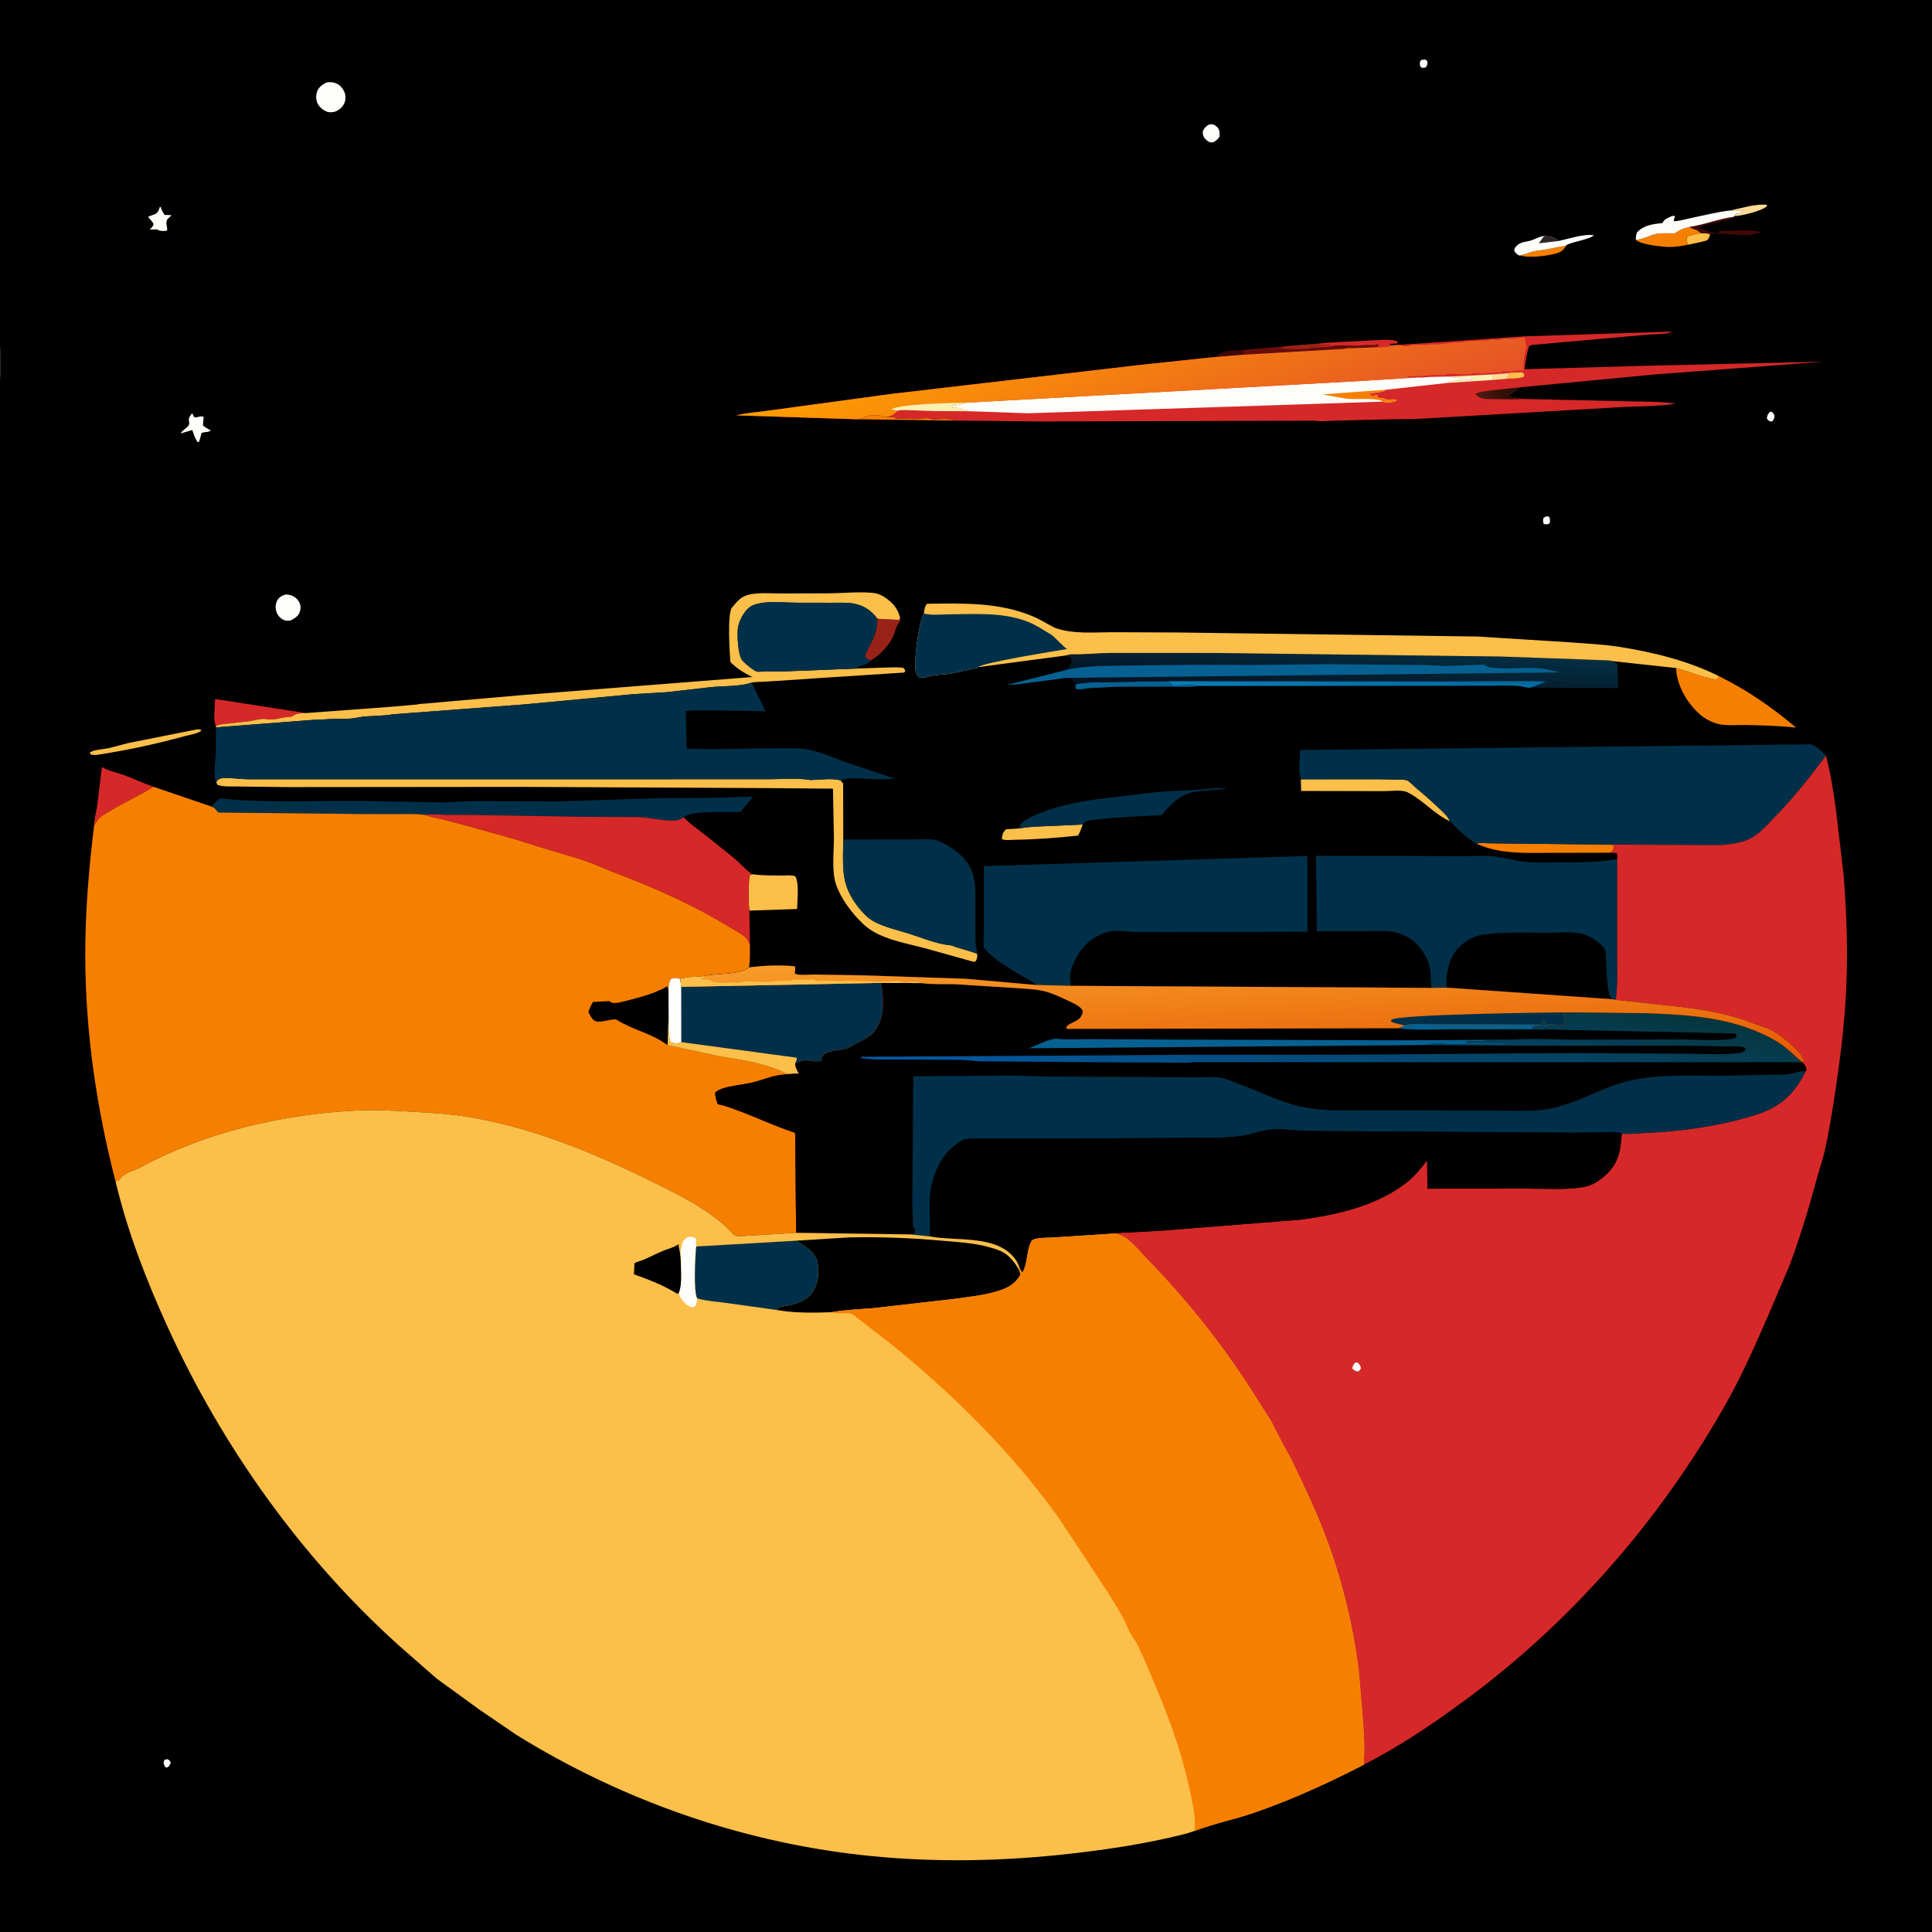 <?xml version="1.0" encoding="utf-8" ?>
<svg xmlns="http://www.w3.org/2000/svg" xmlns:xlink="http://www.w3.org/1999/xlink" width="512" height="512">
	<rect width="100%" height="100%" fill="#808080" stroke="none"/>
	<path transform="scale(0.5 0.5)" d="M0 183.339L0 -0L1024 0L1024 1024L-0 1024L0 201.669L0 183.339Z"/>
	<path fill="#2C2523" transform="scale(0.5 0.5)" d="M0 183.339C0.678 186.388 0.515 189.53 0.527 192.64C0.54 195.64 0.801 198.758 0 201.669L0 183.339Z"/>
	<path fill="#FDFDF9" transform="scale(0.5 0.5)" d="M87.143 932.75L88.75 932.371C89.984 933.175 90.134 933.104 90.522 934.5L89.438 936.25L88.25 936.942L87.35 936.25C86.583 934.499 86.562 934.566 87.143 932.75Z"/>
	<path fill="#FDFDF9" transform="scale(0.5 0.5)" d="M819.375 273.75C820.514 273.616 819.938 273.573 821.099 273.916C821.647 275.191 821.563 275.909 821.442 277.25L820.25 277.913L818.25 277.784C817.679 276.506 817.839 275.835 818.043 274.5L819.375 273.75Z"/>
	<path fill="#FDFDF9" transform="scale(0.5 0.5)" d="M753.298 31.75L755.5 31.553L756.508 32.5C756.549 34.215 756.647 34.372 755.667 35.75C754.945 35.922 754.239 35.91 753.5 35.94L752.654 34.956C752.545 33.365 752.275 33.037 753.298 31.75Z"/>
	<path fill="#FDFDF9" transform="scale(0.5 0.5)" d="M938.134 218.25L939.158 218.253L940.507 220C940.482 221.884 940.314 221.979 939.25 223.422L938.835 223.41C937.358 223.122 937.243 222.944 936.46 221.75C936.753 219.853 936.849 219.68 938.134 218.25Z"/>
	<path fill="#3F0907" transform="scale(0.5 0.5)" d="M642.207 189.418C643.291 189.193 644.484 189.065 645.364 188.35C648.779 185.572 654.28 185.551 658.545 185.537L658.886 188.031L642.207 189.418Z"/>
	<path fill="#FEDB94" transform="scale(0.5 0.5)" d="M917.361 111.52C923.147 110.236 930.376 108.057 936.25 108.485L936.601 109.25C933.736 111.883 923.104 114.41 919.064 114.572L919.646 113.523C920.434 113.173 920.06 113.282 920.928 113.134L923.503 112.625L923.508 112.003C922.82 111.824 922.223 111.67 921.505 111.75C920.14 111.902 919.191 111.881 917.826 111.616L917.361 111.52Z"/>
	<path fill="#FCBF49" transform="scale(0.5 0.5)" d="M901.546 123.634C903.237 123.624 904.857 123.469 906.436 124.173C905.883 125.619 905.809 126.951 904.25 127.557L901.038 128.38L894.726 129.708C894.03 128.359 894.009 127.529 893.975 126.051L894.561 125.158C896.907 124.471 899.113 123.953 901.546 123.634Z"/>
	<path fill="#F77F00" transform="scale(0.5 0.5)" d="M805.705 135.362C807.19 134.972 808.717 134.626 810.145 134.055C813.063 132.888 816.04 132.722 819.125 132.282L830.094 130.167C828.719 132.614 827.492 133.591 824.689 134.364C819.867 135.692 810.386 136.909 805.705 135.362Z"/>
	<path fill="#F77F00" transform="scale(0.5 0.5)" d="M454.149 222.215C455.25 222.039 456.209 221.903 457.219 221.405C461.222 219.43 465.249 219.913 469.436 220.867C471.202 220.952 473.072 220.921 474.786 221.36L474.5 221.755L484.735 222.091C487.158 222.136 491.983 220.91 494 222.255C497.705 222.235 502.884 221.555 506.313 222.911L454.149 222.215Z"/>
	<path fill="#FDFDF9" transform="scale(0.5 0.5)" d="M640.33 66.25C640.805 66.083 641.241 65.901 641.755 65.859C642.878 65.766 643.909 66.26 644.734 66.986C646.535 68.571 646.383 70.054 646.441 72.25C645.579 73.739 644.828 74.345 643.378 75.25L642.448 75.495C640.958 75.609 639.816 74.654 638.838 73.653C637.687 72.477 637.544 71.325 637.475 69.75C638.08 68.003 638.89 67.366 640.33 66.25Z"/>
	<path fill="#FDFDF9" transform="scale(0.5 0.5)" d="M84.678 109.75L85.163 109.675C85.714 111.295 86.209 112.516 87.25 113.882L90.897 114.049C90.273 114.845 89.505 115.461 88.75 116.129C88.075 117.554 88.088 118.206 88.381 119.778C88.578 120.829 88.736 121.192 88.49 122.25C86.575 122.599 85.421 122.513 83.578 121.885L83.457 121.553L80.025 121.656L79.356 121.75C80.074 120.941 81.116 120.018 81.362 118.942C81.528 118.219 79.082 115.74 78.469 115C79.42 114.468 78.997 114.643 79.925 114.333L82.25 113.462C83.615 112.76 84.144 111.576 84.561 110.175L84.678 109.75Z"/>
	<path fill="#3F0907" transform="scale(0.5 0.5)" d="M895.416 120.267C903.365 119.133 910.926 115.919 918.95 114.931C917.944 116.227 915.22 116.888 913.612 117.071C912.826 117.161 912.336 117.142 911.574 117.433C907.908 118.83 903.305 118.367 900.245 121.25C901.365 121.439 900.614 121.354 901.609 121.382C903.485 121.435 905.318 122.777 907.316 123.076C907.809 123.15 908.263 123.392 908.75 123.5L911.253 123.375L911.125 122.006L911.744 122.253C913.744 122.692 916.324 122.279 918.395 122.199C923.62 121.998 928.549 121.753 933.663 123.073C931.311 123.757 928.911 124.475 926.456 124.643C922.794 124.892 908.154 123.122 906.436 124.173C904.857 123.469 903.237 123.624 901.546 123.634L900.933 123.187C900.538 122.877 899.877 122.245 899.413 122.048C897.832 121.378 896.96 121.349 895.416 120.267Z"/>
	<path fill="#FDFDF9" transform="scale(0.5 0.5)" d="M101.539 219.25C102.927 219.284 101.857 220.691 103.25 221.151C104.687 221.625 106.076 220.035 107.932 221L107.563 225.5C108.856 226.618 110.248 227.354 111.75 228.158C110.334 229.372 108.411 228.657 106.75 229.573C106.486 231.166 105.936 232.709 105.464 234.25L104.809 234.324C103.384 232.678 102.691 229.959 101.907 227.928L95.789 229.727C96.523 228 99.647 226.61 100.167 225.107C100.526 224.071 99.891 222.714 100.15 221.75C100.35 221.008 101.147 219.954 101.539 219.25Z"/>
	<path fill="#FDFDF9" transform="scale(0.5 0.5)" d="M150.834 315.25C151.604 315.095 152.146 315.093 152.939 315.204C155.131 315.51 157.191 316.871 158.356 318.75C159.377 320.395 159.511 322.332 158.958 324.156C158.192 326.679 156.213 327.659 154.038 328.864C153.188 328.964 152.337 329.094 151.486 328.924C149.72 328.571 147.978 327.162 147.117 325.596C145.957 323.484 145.763 321.072 146.672 318.83C147.467 316.868 148.948 315.962 150.834 315.25Z"/>
	<path fill="#066192" transform="scale(0.5 0.5)" d="M569.941 363.582L570.559 362.598C575.647 361.422 581.318 361.715 586.528 361.514L619.492 361.045L619.263 361.843L620.753 362.125L620.75 363L619.683 363.125C624.869 363.688 630.464 362.555 635.518 363.541C630.571 364.376 624.918 363.916 619.907 363.923L591.287 364.002L577.319 364.747C575.047 364.947 572.519 365.62 570.285 365.25L569.941 363.582Z"/>
	<path fill="#FCBF49" transform="scale(0.5 0.5)" d="M104.219 386.628C105.546 386.58 105.683 386.299 106.75 387.189C105.669 388.654 99.698 389.688 97.754 390.218C82.222 394.453 66.837 397.772 50.911 400.173L48.25 400.01L47.522 399C49.248 397.303 55.21 397.1 57.75 396.51L68.053 393.82L104.219 386.628Z"/>
	<path fill="#F77F00" transform="scale(0.5 0.5)" d="M867.042 127.064C870.028 127.194 874.645 124.576 877.878 123.987C880.913 123.435 884.492 123.689 887.59 123.671C890.203 121.841 892.327 120.957 895.416 120.267C896.96 121.349 897.832 121.378 899.413 122.048C899.877 122.245 900.538 122.877 900.933 123.187L901.546 123.634C899.113 123.953 896.907 124.471 894.561 125.158L893.975 126.051C894.009 127.529 894.03 128.359 894.726 129.708C890.488 130.528 886.526 131.19 882.203 130.797C878.947 130.501 868.938 129.406 867.042 127.064Z"/>
	<path fill="#FDFDF9" transform="scale(0.5 0.5)" d="M825.859 127.756C831.439 126.623 839.33 123.836 844.793 124.693C842.372 127.078 831.07 128.581 830.094 130.167L819.125 132.282C816.04 132.722 813.063 132.888 810.145 134.055C808.717 134.626 807.19 134.972 805.705 135.362L804.994 135.362C803.723 134.552 803.261 134.152 802.562 132.75C802.697 131.957 802.851 131.389 803.392 130.765C805.801 127.986 808.328 128.431 811.5 127.441C813.947 126.676 815.828 125.349 818.45 125.079C821.655 125.461 823.474 125.322 825.859 127.756Z"/>
	<path fill="#2C2523" transform="scale(0.5 0.5)" d="M818.45 125.079C821.655 125.461 823.474 125.322 825.859 127.756L815.557 128.964L818.45 125.079Z"/>
	<path fill="#FDFDF9" transform="scale(0.5 0.5)" d="M172.982 43.75C174.271 43.493 175.696 43.468 176.975 43.794C179.67 44.482 181.184 46.048 182.413 48.5C183.282 50.233 183.329 52.643 182.61 54.432C181.608 56.924 179.828 58.235 177.439 59.25C176.2 59.433 174.877 59.668 173.651 59.303C171.517 58.666 169.221 56.777 168.281 54.75C167.35 52.743 167.373 50.393 168.142 48.337C168.981 46.091 170.942 44.791 172.982 43.75Z"/>
	<path fill="#992218" transform="scale(0.5 0.5)" d="M477.074 327.564L477.25 328.881L476.908 329.303C474.983 331.741 474.745 333.886 473.655 336.632C471.661 341.658 466.577 347.019 461.987 349.806L461.44 350.146L459.092 348.893C458.944 348.512 458.636 348.159 458.647 347.75C458.695 345.799 461.504 341.415 462.371 339.491C464.111 335.631 464.98 332.135 465.027 327.941L476.442 328.546L477.074 327.564Z"/>
	<path fill="#FCBF49" transform="scale(0.5 0.5)" d="M540.072 439.117C546.041 438.034 551.883 437.992 557.922 437.755L573.889 437C573.148 439.023 572.466 441.014 571.395 442.892C560.527 444.019 549.249 444.954 538.318 445.082C536.299 445.105 532.811 445.602 530.989 444.75C531.203 442.646 531.548 440.944 533.25 439.531L540.072 439.117Z"/>
	<path fill="#FDFDF9" transform="scale(0.5 0.5)" d="M867.042 127.064C866.909 125.582 867.231 124.528 867.663 123.14C871.121 119.374 876.252 118.689 881.101 118.25C881.811 116.921 882.367 116.315 883.75 115.651C885.018 115.043 886.477 114.052 887.807 114.556C887.446 115.492 887.184 116.247 887.108 117.25C890.003 117.217 893.204 116.207 896.048 115.616C903.122 114.146 910.171 112.317 917.361 111.52L917.826 111.616C919.191 111.881 920.14 111.902 921.505 111.75C922.223 111.67 922.82 111.824 923.508 112.003L923.503 112.625L920.928 113.134C920.06 113.282 920.434 113.173 919.646 113.523L919.064 114.572L918.95 114.931C910.926 115.919 903.365 119.133 895.416 120.267C892.327 120.957 890.203 121.841 887.59 123.671C884.492 123.689 880.913 123.435 877.878 123.987C874.645 124.576 870.028 127.194 867.042 127.064Z"/>
	<path fill="#680C0B" transform="scale(0.5 0.5)" d="M699.623 182.084C705.099 181.382 710.644 181.349 716.15 181L733.216 180.161C735.735 180.131 738.714 179.873 740.945 181.25L740.5 182.006L736.642 182.25C736.859 182.985 736.647 182.663 737.365 183.156C735.851 183.969 733.052 183.875 731.25 184.065L729.602 184.057L717.555 184.567C716.08 184.617 713.729 184.403 712.398 184.94L658.886 188.031L658.545 185.537L681.313 183.494L699.623 182.084Z"/>
	<path fill="#992218" transform="scale(0.5 0.5)" d="M681.313 183.494L699.623 182.084L699.6 182.895L700.21 182.79C701.852 182.558 703.598 182.519 705.253 182.625L705 183C703.538 183.035 702.639 183.102 701.25 183.5L698.627 183.627L698.998 184.034C698.552 184.381 695.721 184.252 695 184.378L693.755 184.75C691.514 185.083 679.282 185.42 677.881 184.25C679.113 184.332 680.166 183.883 681.313 183.494Z"/>
	<path fill="#D62828" transform="scale(0.5 0.5)" d="M699.623 182.084C705.099 181.382 710.644 181.349 716.15 181L733.216 180.161C735.735 180.131 738.714 179.873 740.945 181.25L740.5 182.006L736.642 182.25C736.859 182.985 736.647 182.663 737.365 183.156C735.851 183.969 733.052 183.875 731.25 184.065L729.602 184.057C730.334 183.525 729.937 183.858 730.745 183L730.25 182.415C728.033 183.408 724.898 182.555 722.5 182.922C717.068 183.753 711.323 182.366 706 183.385C703.643 183.837 701.393 183.927 698.998 184.034L698.627 183.627L701.25 183.5C702.639 183.102 703.538 183.035 705 183L705.253 182.625C703.598 182.519 701.852 182.558 700.21 182.79L699.6 182.895L699.623 182.084Z"/>
	<path fill="#F77F00" transform="scale(0.5 0.5)" d="M782.521 447.155C784.45 446.511 786.758 446.89 788.777 446.955L799.804 447.085L853.667 447.656L855.63 448.25C855.385 449.707 855.037 450.901 853.72 451.746L853.322 451.953L819.892 452.032C807.287 452.126 794.197 452.537 782.521 447.155Z"/>
	<path fill="#D62828" transform="scale(0.5 0.5)" d="M114.35 384.95C112.964 381.184 113.868 374.59 113.981 370.494L162.094 377.941C159.182 378.043 157.514 377.939 154.994 379.553L154.243 379.995C149.694 379.785 145.614 382.099 141.097 381.141C138.747 380.643 134.689 381.905 132.229 382.245L119.461 383.649C117.723 383.887 115.846 383.973 114.35 384.95Z"/>
	<path fill="#D62828" transform="scale(0.5 0.5)" d="M49.874 437.557C49.949 433.875 51.056 430.336 51.552 426.7L54.011 406.577C57.786 408.697 62.186 409.521 66.234 411.009C71.346 412.889 76.134 415.274 81.344 417.003C73.882 421.794 65.75 425.243 58.234 429.892C56.472 430.981 53.812 432.29 52.446 433.817C51.496 434.879 50.664 436.364 49.874 437.557Z"/>
	<path fill="#FCBF49" transform="scale(0.5 0.5)" d="M689.471 413.037L730.662 413.004L742.176 413.215C743.159 413.28 745.01 413.251 745.843 413.642C747.137 414.248 748.914 416.237 750.055 417.198C755.079 421.428 760.041 425.675 764.701 430.312C766.3 431.904 767.585 433.159 768.46 435.281C760.481 431.64 754.344 424.295 746.671 420.278L746 419.94C743.022 418.42 736.915 419.363 733.489 419.326L689.633 419.236L689.471 413.037Z"/>
	<path fill="#FCBF49" transform="scale(0.5 0.5)" d="M398.576 463.369L399.491 463.485C404.45 464.085 409.441 463.998 414.427 464.035C416.625 464.051 419.451 463.68 421.5 464.448C423.742 467.892 422.501 477.618 422.475 481.782L397.173 482.646C396.524 476.677 396.823 470.099 397.17 464.1L398.576 463.369Z"/>
	<path fill="#003049" transform="scale(0.5 0.5)" d="M540.072 439.117C540.29 438.371 540.562 437.481 541.034 436.856C542.848 434.458 547.232 432.629 549.972 431.464C559.281 427.51 569.487 425.429 579.443 423.876L613.348 419.785C622.886 419.04 632.677 418.997 642.162 417.889C645.063 417.55 647.905 417.649 650.82 417.717C645.327 418.888 639.429 418.831 633.839 419.59C626.568 420.576 620.519 425.699 616.266 431.443L615.905 431.94C604.477 432.779 592.882 432.911 581.515 434.373C579.852 434.587 576.988 434.638 575.5 435.448C574.995 435.723 574.328 436.577 573.889 437L557.922 437.755C551.883 437.992 546.041 438.034 540.072 439.117Z"/>
	<path fill="#F77F00" transform="scale(0.5 0.5)" d="M888.36 354.076C895.354 355.819 902.709 359.221 909.75 360.187C910.289 359.59 910.689 359.075 911.061 358.36C926.218 365.891 938.989 374.744 951.951 385.626C943.075 384.698 934.239 384.439 925.322 384.272C920.678 384.185 915.598 384.783 911.04 383.787C907.284 382.966 903.533 380.939 900.688 378.371C893.971 372.308 888.701 363.15 888.36 354.076Z"/>
	<path fill="#FCBF49" transform="scale(0.5 0.5)" d="M114.621 414.529L115.126 413.786C116.025 412.83 116.871 412.514 118.143 412.42C122.361 412.108 127.229 412.992 131.581 413.012L172.295 413.016L407.436 412.996C414.495 413 422.672 412.245 429.582 413.432C434.122 413.361 440.549 412.41 444.875 413.45L445.632 413.555L446 414.389L446.893 415.25L446.935 444.987C446.925 452.417 446.225 460.666 448.11 467.89C449.663 473.84 453.779 480.056 458.076 484.422C459.866 486.241 461.795 487.759 464.1 488.891C469.578 491.58 475.819 493.014 481.632 494.811C488.435 496.913 496.256 500.313 503.337 500.954C504.76 501.083 506.197 501.896 507.587 502.278C511.069 503.235 514.506 504.249 517.892 505.514C518.049 506.665 518.029 507.352 517.631 508.428C517.248 509.465 517.256 509.387 516.25 509.836L489.175 502.284C478.513 499.524 465.622 497.507 457.386 489.642C451.605 484.121 445.765 476.46 443.138 468.837C440.702 461.77 442.025 451.523 441.98 444L441.494 417.998L434.666 417.958L406.586 417.7L277.345 417.065L153.633 417.186L125.892 416.857C122.658 416.765 118.273 417.127 115.25 415.998L114.621 414.529Z"/>
	<path fill="#003049" transform="scale(0.5 0.5)" d="M112.072 427.484C113.49 425.623 114.825 424.466 116.789 423.2C141.163 425.711 165.74 424.34 190.199 424.499L234.792 425.297L250.225 424.586L297.338 424.761L350.45 422.991L375.122 422.945L399.248 422.21L392.466 430.311C386.471 430.762 365.862 429.315 362.317 433.202C361.052 434.251 358.88 434.933 357.25 434.959C350.78 435.066 344.403 433.255 338 433.044L311.94 432.958L247.358 431.885L236.115 431.874C232.413 431.733 228.771 431.273 225.089 431.894C220.789 431.271 216.263 431.48 211.922 431.47L191.044 431.456L115.757 430.654C114.879 429.622 113.983 428.356 112.731 427.768L112.072 427.484Z"/>
	<path fill="#FCBF49" transform="scale(0.5 0.5)" d="M276.454 368.445L398.769 358.83C394.282 356.604 390.638 354.446 387.115 350.849C386.733 345.919 385.389 325.249 387.965 322.034L388.424 321.5C390.847 318.506 393.032 316.045 397 315.157C402.308 313.969 408.421 314.543 413.876 314.555L438.982 314.48C446.649 314.431 454.84 313.536 462.431 314.218C464.798 314.431 466.762 315.151 468.75 316.45C473.013 319.235 475.977 322.483 477.074 327.564L476.442 328.546L465.027 327.941C461.683 323.404 457.631 320.723 452.003 319.834C448.347 319.257 444.443 319.488 440.75 319.478L422.344 319.454C416.791 319.44 411.02 318.77 405.509 319.353C402.853 319.634 399.411 320.225 397.25 321.876C394.228 324.185 391.578 329.254 391.111 332.946C390.661 336.496 391.069 347.145 393.426 349.969C394.878 351.707 399.057 355.178 401.144 355.955C401.712 356.166 403.489 355.953 404.139 355.952L414.266 355.904L455.875 354.275L470.18 353.795C473.124 353.736 476.097 353.499 479 354.067L479.867 355.5L479.25 356.459L433.925 359.4L406.821 361.208C404.093 361.449 401 361.28 398.358 361.807C391.695 364.005 384.162 363.476 377.25 364.157L353.505 366.859L336.052 367.889L277.999 373.341L208.321 378.591C202.243 379.722 195.95 379.137 189.84 380.261C185.398 381.215 180.989 380.986 176.481 381.067C173.454 381.122 170.591 381.513 167.512 381.432L114.472 385.515L114.35 384.95C115.846 383.973 117.723 383.887 119.461 383.649L132.229 382.245C134.689 381.905 138.747 380.643 141.097 381.141C145.614 382.099 149.694 379.785 154.243 379.995L154.994 379.553C157.514 377.939 159.182 378.043 162.094 377.941L207.811 374.563L221.172 373.395C222.356 372.979 224.076 373.042 225.367 372.913L236.251 371.923L276.454 368.445Z"/>
	<path fill="#003049" transform="scale(0.5 0.5)" d="M455.875 354.275L414.266 355.904L404.139 355.952C403.489 355.953 401.712 356.166 401.144 355.955C399.057 355.178 394.878 351.707 393.426 349.969C391.069 347.145 390.661 336.496 391.111 332.946C391.578 329.254 394.228 324.185 397.25 321.876C399.411 320.225 402.853 319.634 405.509 319.353C411.02 318.77 416.791 319.44 422.344 319.454L440.75 319.478C444.443 319.488 448.347 319.257 452.003 319.834C457.631 320.723 461.683 323.404 465.027 327.941C464.98 332.135 464.111 335.631 462.371 339.491C461.504 341.415 458.695 345.799 458.647 347.75C458.636 348.159 458.944 348.512 459.092 348.893L461.44 350.146C460.587 350.966 459.845 351.679 458.749 352.171C457.639 352.67 455.124 352.949 454.5 353.864L455.875 354.275Z"/>
	<path fill="#003049" transform="scale(0.5 0.5)" d="M446.935 444.987L483.738 444.893C487.527 444.952 492.095 444.487 495.776 445.263C497.943 445.72 499.745 446.752 501.645 447.843C508.076 451.534 513.558 456.244 515.757 463.613C517.093 468.089 516.982 472.848 516.997 477.47L517.008 498.589C517.083 500.95 517.709 503.169 517.892 505.514C514.506 504.249 511.069 503.235 507.587 502.278C506.197 501.896 504.76 501.083 503.337 500.954C496.256 500.313 488.435 496.913 481.632 494.811C475.819 493.014 469.578 491.58 464.1 488.891C461.795 487.759 459.866 486.241 458.076 484.422C453.779 480.056 449.663 473.84 448.11 467.89C446.225 460.666 446.925 452.417 446.935 444.987Z"/>
	<path fill="#D62828" transform="scale(0.5 0.5)" d="M225.089 431.894C228.771 431.273 232.413 431.733 236.115 431.874L247.358 431.885L311.94 432.958L338 433.044C344.403 433.255 350.78 435.066 357.25 434.959C358.88 434.933 361.052 434.251 362.317 433.202C365.773 436.7 369.59 439.303 373.429 442.299L388.327 454.215C391.878 457.104 394.883 460.665 398.576 463.369L397.17 464.1C396.823 470.099 396.524 476.677 397.173 482.646L397.482 500.878C397.066 499.778 397.27 500.164 396.695 499.209L396.211 498.426L395.933 497.849C395.014 496.323 392.803 495.063 391.314 494.149L380.883 487.965C362.868 477.498 343.504 469.232 324.051 461.874L313.932 457.681C306.022 454.713 297.588 452.489 289.5 450.023L273.5 444.977L247.263 437.615L234.857 434.364C231.746 433.617 228.664 433.171 225.633 432.094L225.089 431.894Z"/>
	<defs>
		<linearGradient id="gradient_0" gradientUnits="userSpaceOnUse" x1="711.592" y1="371.158" x2="713.79" y2="340.961">
			<stop offset="0" stop-color="#05101E"/>
			<stop offset="1" stop-color="#042E43"/>
		</linearGradient>
	</defs>
	<path fill="url(#gradient_0)" transform="scale(0.5 0.5)" d="M567.547 346.802C574.601 346.946 581.757 346.129 588.846 346.072L645.169 346.096L795.205 347.972L835.134 349.377L848.824 349.896C850.757 350.011 853.083 349.905 854.913 350.438L855.515 350.855L857.367 352L857.605 364.698L810.845 364.479C808.843 364.517 806.746 363.699 804.69 363.546C800.203 363.214 795.608 363.39 791.111 363.425L635.518 363.541C630.464 362.555 624.869 363.688 619.683 363.125L620.75 363L620.753 362.125L619.263 361.843L619.492 361.045L586.528 361.514C581.318 361.715 575.647 361.422 570.559 362.598L569.941 363.582L569.852 363.429C569.385 362.07 568.942 360.973 568.25 359.718L565.125 359.27L541.5 362.41C538.959 362.818 536.435 362.873 533.866 362.967L564.43 355.284L564.899 354.836C565.706 354.183 566.358 353.9 566.948 353.018L567.255 352.5C568.063 351.474 567.753 349.614 567.755 348.25C566.459 348.334 565.524 348.084 564.304 347.716L563.827 347.569L567.547 346.802Z"/>
	<defs>
		<linearGradient id="gradient_1" gradientUnits="userSpaceOnUse" x1="717.379" y1="358.456" x2="717.153" y2="365.545">
			<stop offset="0" stop-color="#04669D"/>
			<stop offset="1" stop-color="#057EB7"/>
		</linearGradient>
	</defs>
	<path fill="url(#gradient_1)" transform="scale(0.5 0.5)" d="M619.492 361.045L766.872 361.18L808.408 360.986C811.996 361.073 815.8 360.79 819.334 361.353L813.567 363.613L810.845 364.479C808.843 364.517 806.746 363.699 804.69 363.546C800.203 363.214 795.608 363.39 791.111 363.425L635.518 363.541C630.464 362.555 624.869 363.688 619.683 363.125L620.75 363L620.753 362.125L619.263 361.843L619.492 361.045Z"/>
	<path fill="#066192" transform="scale(0.5 0.5)" d="M564.43 355.284C575.006 352.691 585.101 353.041 595.849 352.776L632.867 352.366L667.5 352.429L703.233 352.045L755.25 352.493L766.5 352.976L786.79 352.25L787.227 352.718C788.83 353.995 791.861 353.951 793.835 354.1C802.579 354.764 811.443 353.033 820.022 354.848L826.734 356.38L565.125 359.27L541.5 362.41C538.959 362.818 536.435 362.873 533.866 362.967L564.43 355.284Z"/>
	<path fill="#FCBF49" transform="scale(0.5 0.5)" d="M489.645 325.123C490.009 323.256 489.949 321.157 491.5 320.004C510.311 319.764 529.299 319.151 547.034 326.508C551.237 328.251 555.051 330.707 559.096 332.759C569 336.313 580.416 335.046 590.841 335.093L623.858 335.228L783.069 337.368L832.388 340.465C840.951 341.142 849.793 341.502 858.264 342.844C876.349 345.708 894.604 350.2 911.061 358.36C910.689 359.075 910.289 359.59 909.75 360.187C902.709 359.221 895.354 355.819 888.36 354.076L854.913 350.438C853.083 349.905 850.757 350.011 848.824 349.896L835.134 349.377L795.205 347.972L645.169 346.096L588.846 346.072C581.757 346.129 574.601 346.946 567.547 346.802L563.827 347.569L518.561 353.573L518.265 353.974L504.989 356.834C501.615 357.459 498.139 357.486 494.75 358.032C492.383 358.414 489.351 359.523 487.007 358.965C486.323 358.078 485.819 357.432 485.479 356.346C483.961 351.497 487.057 329.284 489.645 325.123Z"/>
	<path fill="#003049" transform="scale(0.5 0.5)" d="M489.645 325.123C493.475 326.295 498.947 325.614 502.968 325.594C516.648 325.528 530.777 324.404 543.868 329.18C548.699 330.942 553.308 334.061 557.685 336.734C560.264 338.892 562.928 342.161 565.576 343.993C559.458 345.051 520.637 351.195 518.561 353.573L518.265 353.974L504.989 356.834C501.615 357.459 498.139 357.486 494.75 358.032C492.383 358.414 489.351 359.523 487.007 358.965C486.323 358.078 485.819 357.432 485.479 356.346C483.961 351.497 487.057 329.284 489.645 325.123Z"/>
	<path fill="#003049" transform="scale(0.5 0.5)" d="M548.849 522.043L548.486 521.665C546.343 519.49 543.636 518.445 541.047 516.898C534.61 513.051 525.999 508.151 521.364 502.123L521.497 459.075L692.951 453.688L692.961 493.824L616.528 494.044L601.002 493.929C596.954 493.776 592.496 492.979 588.5 493.64C584.241 494.344 579.09 497.208 575.982 500.193C572.008 504.011 567.323 511.876 567.088 517.449C567.018 519.108 567.395 520.874 567.673 522.504L548.849 522.043Z"/>
	<path fill="#003049" transform="scale(0.5 0.5)" d="M758.678 523.608C758.296 519.952 758.502 515.942 757.74 512.379C756.851 508.225 753.651 503.015 750.638 500.105C747.78 497.345 743.708 495.132 739.841 494.205C735.084 493.065 729.509 493.558 724.638 493.529L697.956 493.587L697.52 453.615L746.025 453.649L773.5 453.818C779.534 453.833 785.745 453.284 791.75 453.919C795.901 454.357 800.231 455.418 804.351 456.203C811.337 457.536 818.706 457.167 825.796 457.126C836.364 457.065 846.708 457.181 857.148 455.3L857.123 505.21C857.134 513.4 857.56 521.808 856.366 529.935L855.168 529.659L766.857 523.474L758.678 523.608Z"/>
	<path transform="scale(0.5 0.5)" d="M766.857 523.474C765.923 518.128 767.809 509.353 771.045 504.75C774.737 499.497 780.569 496.024 786.859 495.219C798.047 493.785 809.519 494.397 820.75 494.355C825.527 494.337 830.23 493.855 835 494.354L835.762 494.427C841.059 494.979 847.061 498.342 850.281 502.567C851.269 503.863 851.081 506.364 851.194 508.007C851.566 513.381 851.46 519.047 852.473 524.336C852.671 525.369 852.909 527.441 853.475 528.25C853.8 528.715 854.706 529.274 855.168 529.659L766.857 523.474Z"/>
	<path fill="#003049" transform="scale(0.5 0.5)" d="M689.471 413.037C688.069 408.966 689.006 401.959 689.006 397.539L960.078 394.511C963.315 396.216 965.479 397.63 967.774 400.529L959.131 411.871C952.873 419.813 946.034 427.676 938.948 434.883C935.602 438.285 932.275 442.057 927.994 444.281C923.189 446.776 917.612 447.442 912.287 447.909L853.667 447.656L799.804 447.085L788.777 446.955C786.758 446.89 784.45 446.511 782.521 447.155C781.811 447.012 780.292 445.733 779.602 445.245C775.601 442.412 771.83 438.832 768.46 435.281C767.585 433.159 766.3 431.904 764.701 430.312C760.041 425.675 755.079 421.428 750.055 417.198C748.914 416.237 747.137 414.248 745.843 413.642C745.01 413.251 743.159 413.28 742.176 413.215L730.662 413.004L689.471 413.037Z"/>
	<path fill="#003049" transform="scale(0.5 0.5)" d="M398.358 361.807L398.611 362.222L405.747 376.982L380.187 376.551C374.707 376.55 368.91 376.252 363.471 376.887L363.941 396.753C379.639 397.53 395.354 396.507 411.064 396.617C416.696 396.656 422.843 396.261 428.383 397.309C435.404 398.637 441.61 401.557 448.25 403.994L474.324 412.686C469.17 413.259 464.082 413.074 458.918 412.776C454.757 412.535 450.515 412.059 446.475 413.307L445.632 413.555L444.875 413.45C440.549 412.41 434.122 413.361 429.582 413.432C422.672 412.245 414.495 413 407.436 412.996L172.295 413.016L131.581 413.012C127.229 412.992 122.361 412.108 118.143 412.42C116.871 412.514 116.025 412.83 115.126 413.786L114.621 414.529C112.82 411.639 114.251 402.618 114.415 399.176L114.472 385.515L167.512 381.432C170.591 381.513 173.454 381.122 176.481 381.067C180.989 380.986 185.398 381.215 189.84 380.261C195.95 379.137 202.243 379.722 208.321 378.591L277.999 373.341L336.052 367.889L353.505 366.859L377.25 364.157C384.162 363.476 391.695 364.005 398.358 361.807Z"/>
	<path fill="#D62828" transform="scale(0.5 0.5)" d="M807.374 178.291L886.12 175.75C884.268 177.374 876.246 177.07 873.617 177.35L811.971 182.832L810.371 183.471C809.247 187.594 808.516 191.429 808.027 195.681L874.148 193.815L966.912 191.677L875.815 198.561L805.487 205.303C803.793 206.503 800.934 208.32 799.738 210.016C802.363 210.751 805.035 211.004 807.713 211.461L862.059 212.677C870.646 212.975 879.78 212.638 888.25 213.957C877.86 215.582 867.395 215.231 856.943 215.915L750.497 222.075L737.301 222.221L706.606 222.982C703.752 223.018 699.494 223.618 696.77 222.967L551.529 223.378L506.313 222.911C502.884 221.555 497.705 222.235 494 222.255C491.983 220.91 487.158 222.136 484.735 222.091L474.5 221.755L474.786 221.36C473.072 220.921 471.202 220.952 469.436 220.867C465.249 219.913 461.222 219.43 457.219 221.405C456.209 221.903 455.25 222.039 454.149 222.215L390.25 220.131C396.441 218.668 402.584 218.44 408.833 217.44L473.092 208.702L604.553 193.392L642.207 189.418L658.886 188.031L712.398 184.94C713.729 184.403 716.08 184.617 717.555 184.567L729.602 184.057L731.25 184.065C733.052 183.875 735.851 183.969 737.365 183.156L741.363 182.791L807.374 178.291Z"/>
	<path fill="#FEDB94" transform="scale(0.5 0.5)" d="M791.311 198.449L799.139 197.827L799.842 198.5L798.864 200.705L790.895 201.432L791.263 200.623C791.733 199.668 791.504 199.478 791.311 198.449Z"/>
	<path fill="#FCBF49" transform="scale(0.5 0.5)" d="M799.139 197.827C801.664 197.394 804.196 197.409 806.75 197.36L807.783 198.2L807.75 199.612C805.394 200.697 801.468 200.586 798.864 200.705L799.842 198.5L799.139 197.827Z"/>
	<path fill="#FAF0B0" transform="scale(0.5 0.5)" d="M768.753 199.565L791.311 198.449C791.504 199.478 791.733 199.668 791.263 200.623L790.895 201.432L766.683 202.999L769 202.262L770 201.941L771.5 201.755C773.096 201.105 773.793 201.497 775.5 201.377L780.25 201.255L779.839 200.34C776.642 200.167 772.608 200.733 769.587 199.834L768.753 199.565Z"/>
	<defs>
		<linearGradient id="gradient_2" gradientUnits="userSpaceOnUse" x1="799.661" y1="207.991" x2="785.219" y2="210.343">
			<stop offset="0" stop-color="#2D0E05"/>
			<stop offset="1" stop-color="#4C1911"/>
		</linearGradient>
	</defs>
	<path fill="url(#gradient_2)" transform="scale(0.5 0.5)" d="M807.713 211.461C803.204 211.749 798.641 211.594 794.122 211.538C791.477 211.505 788.591 211.686 785.995 211.273C784.387 211.017 782.973 210.075 782.034 208.75C783.973 207.497 787.917 207.327 790.25 206.894L805.487 205.303C803.793 206.503 800.934 208.32 799.738 210.016C802.363 210.751 805.035 211.004 807.713 211.461Z"/>
	<path fill="#FDFDF9" transform="scale(0.5 0.5)" d="M751.593 200.046C753.439 200.308 755.897 199.88 757.82 199.797L768.753 199.565L769.587 199.834C772.608 200.733 776.642 200.167 779.839 200.34L780.25 201.255L775.5 201.377C773.793 201.497 773.096 201.105 771.5 201.755L770 201.941L769 202.262L766.683 202.999L734.703 206.566L734.291 206.805C732.811 207.637 732.108 207.729 730.468 207.924L729.498 208.093C728.392 208.274 727.367 208.307 726.25 208.335L726.34 209.839L727 210.25L727.328 209.571L728.5 210.25L728.75 209.255L729.702 209.42L730.75 211L732.774 211.204C734.01 211.328 733.409 211.19 734.236 211.549C735.959 212.297 738.948 211.066 740.245 212.25C738.449 213.477 735.11 213.341 732.913 213.033L732.417 212.899L699.047 214.003L544.776 219.036L513.771 217.961C512.352 217.725 510.446 217.621 509.28 216.715L508.75 216.263C507.999 216.282 507.417 216.324 506.694 216.078C506.147 215.891 506.279 215.823 505.625 216.002L505 216.255L504.745 215.759L505.161 214.84C507.559 214.936 509.403 214.255 511.615 213.464L720.918 201.943L751.593 200.046Z"/>
	<path fill="#F77F00" transform="scale(0.5 0.5)" d="M732.417 212.899L732.273 212.337C726.783 210.847 720.764 211.771 715.171 211.413C710.597 211.121 705.616 209.706 701 209.044L734.703 206.566L734.291 206.805C732.811 207.637 732.108 207.729 730.468 207.924L729.498 208.093C728.392 208.274 727.367 208.307 726.25 208.335L726.34 209.839L727 210.25L727.328 209.571L728.5 210.25L728.75 209.255L729.702 209.42L730.75 211L732.774 211.204C734.01 211.328 733.409 211.19 734.236 211.549C735.959 212.297 738.948 211.066 740.245 212.25C738.449 213.477 735.11 213.341 732.913 213.033L732.417 212.899Z"/>
	<defs>
		<linearGradient id="gradient_3" gradientUnits="userSpaceOnUse" x1="579.923" y1="147.722" x2="624.595" y2="265.302">
			<stop offset="0" stop-color="#FF9F00"/>
			<stop offset="1" stop-color="#E55127"/>
		</linearGradient>
	</defs>
	<path fill="url(#gradient_3)" transform="scale(0.5 0.5)" d="M741.363 182.791C743.332 183.301 744.993 183.977 746.984 183.268C749.992 182.198 754.376 183.282 757.785 182.621C759.206 182.345 760.582 182.683 761.997 182.555L770.75 181.585C772.727 181.457 773.955 181.715 775.912 181.14C777.739 180.603 780.694 180.963 782.751 180.667C784.962 180.348 786.978 180.846 789.221 180.195C790.912 179.704 792.763 180.27 794.497 180.123C795.206 180.063 795.783 179.597 796.5 179.511C799.01 179.211 801.246 179.78 803.905 179.288C805.339 179.022 806.796 179.025 808.25 179C808.313 180.218 808.471 181.087 808.755 182.25L808.913 183.17L809.255 184L809.036 184.5C808.521 185.789 808.285 187.149 808.003 188.502L807.855 189.158C807.702 189.932 807.737 189.638 807.878 190.5C806.662 192.452 808.321 194.75 807 196.5L806.078 196.431C805.258 196.374 804.565 196.43 803.75 196.5L802.914 196.547C801.879 196.626 802.284 196.557 801.25 197L800.5 196.877C799.433 196.773 798.349 196.907 797.265 196.801C796.727 196.748 796.55 196.676 796.003 197.002L795.5 197.5C792.659 197.368 790.235 197.34 787.456 197.896C785.233 198.341 782.676 197.42 780.5 197.877C779.443 198.1 780.132 198.574 778.672 198.37C777.195 198.163 778.304 198.255 777 198.377L773.25 198.384C771.181 198.384 767.167 197.643 765.5 198.755C762.832 198.747 760.153 198.669 757.5 198.877L756.789 198.87C755.672 198.87 755.012 199.209 754 199.377L753.477 199.317C751.854 199.158 750.184 199.486 748.5 199.377C747.445 199.309 746.732 199.261 745.755 199.75C746.663 200.155 746.218 200.118 746.956 200.012C748.588 199.777 749.965 199.829 751.593 200.046L720.918 201.943L511.615 213.464C509.403 214.255 507.559 214.936 505.161 214.84L504.745 215.759L505 216.255L505.625 216.002C506.279 215.823 506.147 215.891 506.694 216.078C507.417 216.324 507.999 216.282 508.75 216.263L509.28 216.715C510.446 217.621 512.352 217.725 513.771 217.961L496.151 217.859L482.519 217.406C480.326 217.369 477.806 217.06 475.696 217.711C473.655 219.849 472.413 220.671 469.436 220.867C465.249 219.913 461.222 219.43 457.219 221.405C456.209 221.903 455.25 222.039 454.149 222.215L390.25 220.131C396.441 218.668 402.584 218.44 408.833 217.44L473.092 208.702L604.553 193.392L642.207 189.418L658.886 188.031L712.398 184.94C713.729 184.403 716.08 184.617 717.555 184.567L729.602 184.057L731.25 184.065C733.052 183.875 735.851 183.969 737.365 183.156L741.363 182.791Z"/>
	<path fill="#FAF0B0" transform="scale(0.5 0.5)" d="M475.696 217.711C474.61 217.508 473.651 217.291 472.624 216.879C476.288 214.186 505.637 213.465 511.615 213.464C509.403 214.255 507.559 214.936 505.161 214.84L504.745 215.759L505 216.255L505.625 216.002C506.279 215.823 506.147 215.891 506.694 216.078C507.417 216.324 507.999 216.282 508.75 216.263L509.28 216.715C510.446 217.621 512.352 217.725 513.771 217.961L496.151 217.859L482.519 217.406C480.326 217.369 477.806 217.06 475.696 217.711Z"/>
	<path fill="#F77F00" transform="scale(0.5 0.5)" d="M81.344 417.003L112.072 427.484L112.731 427.768C113.983 428.356 114.879 429.622 115.757 430.654L191.044 431.456L211.922 431.47C216.263 431.48 220.789 431.271 225.089 431.894L225.633 432.094C228.664 433.171 231.746 433.617 234.857 434.364L247.263 437.615L273.5 444.977L289.5 450.023C297.588 452.489 306.022 454.713 313.932 457.681L324.051 461.874C343.504 469.232 362.868 477.498 380.883 487.965L391.314 494.149C392.803 495.063 395.014 496.323 395.933 497.849L396.211 498.426L396.695 499.209C397.27 500.164 397.066 499.778 397.482 500.878C397.439 504.775 397.678 508.95 396.948 512.774C392.717 516.304 382.766 515.991 377.292 516.69C376.464 516.796 373.828 516.904 373.337 517.443C369.22 517.813 364.555 517.683 360.607 518.828L361.051 523.053L467.105 520.932C468.27 529.574 469.325 538.636 463.845 546.202C460.884 550.29 457.217 551.308 453 553.518C451.436 554.337 449.966 555.536 448.25 556.005C444.816 556.944 436.756 556.636 435.387 560.75L435.904 562C434.603 563.003 430.043 562.439 428.311 562.206L427.602 562.099C425.824 561.863 424.257 562.597 422.624 563.2L421.887 563.463L421.449 563.632C421.57 566.116 422.667 567.085 423.416 569.25L421.757 569.076C418.418 569.374 414.887 569.456 411.609 570.107C407.27 570.968 402.998 572.78 398.623 573.797C393.551 574.976 387.871 575.336 382.976 576.935C381.443 577.435 380.345 578.018 379.111 579.047C378.98 581.238 379.76 583.179 380.414 585.24L381.12 585.379C385.094 586.182 388.787 587.74 392.576 589.14C401.693 592.509 410.758 596.894 419.952 599.862C420.87 600.158 420.518 600.024 421.448 600.663L421.981 653.423L398.5 654.846C396.473 654.92 391.511 655.502 389.772 654.914C388.741 654.566 385.913 651.141 384.922 650.25C372.87 639.406 357.096 631.851 342.621 624.794C312.305 610.014 280.666 597.225 247.19 591.821C237.939 590.328 228.388 589.835 219.042 589.263C208.482 588.616 197.806 588.058 187.231 588.672C148.27 590.931 108.961 600.065 74.457 618.728C71.431 620.364 66.335 621.466 64.183 624.178L63.577 625L63.159 625.549L62.923 625.89C61.737 625.881 62.304 625.802 61.217 626.104C51.152 587.144 45.35 547.533 45.188 507.25C45.095 484.102 47.038 460.518 49.874 437.557C50.664 436.364 51.496 434.879 52.446 433.817C53.812 432.29 56.472 430.981 58.234 429.892C65.75 425.243 73.882 421.794 81.344 417.003Z"/>
	<path transform="scale(0.5 0.5)" d="M353.845 553.917L352.183 552.815C344.526 547.53 334.783 545.594 326.952 540.558C325.232 539.451 318.585 542.327 315.705 541.27C313.718 540.541 312.879 538.182 311.842 536.443C312.363 534.483 313.314 532.819 314.274 531.052L323 530.611C323.524 531.005 324.046 531.437 324.718 531.542C327.005 531.901 330.696 530.793 332.933 530.207C339.725 528.429 346.811 526.58 352.982 523.156L353.701 522.75C354.422 523.708 354.269 526.344 354.348 527.623L354.387 538.891L353.845 553.917Z"/>
	<path fill="#003049" transform="scale(0.5 0.5)" d="M354.348 527.623C354.348 524.859 354.013 521.067 355.702 518.75C357.552 518.273 358.75 518.448 360.607 518.828L361.051 523.053L467.105 520.932C468.27 529.574 469.325 538.636 463.845 546.202C460.884 550.29 457.217 551.308 453 553.518C451.436 554.337 449.966 555.536 448.25 556.005C444.816 556.944 436.756 556.636 435.387 560.75L435.904 562C434.603 563.003 430.043 562.439 428.311 562.206L427.602 562.099C425.824 561.863 424.257 562.597 422.624 563.2L421.887 563.463L421.449 563.632C421.57 566.116 422.667 567.085 423.416 569.25L421.757 569.076C420.247 569.061 417.499 569.365 416.176 568.719C405.244 563.381 393.345 561.901 381.505 559.877L354.478 554.082L353.845 553.917L354.387 538.891L354.348 527.623Z"/>
	<path fill="#FDFDF9" transform="scale(0.5 0.5)" d="M354.348 527.623C354.348 524.859 354.013 521.067 355.702 518.75C357.552 518.273 358.75 518.448 360.607 518.828L361.051 523.053L361.099 552.359C360.501 552.604 359.905 552.878 359.25 552.928C357.626 553.053 356.315 553.038 355.131 551.949C354.124 547.602 354.416 543.324 354.387 538.891L354.348 527.623Z"/>
	<path fill="#FCBF49" transform="scale(0.5 0.5)" d="M354.387 538.891C354.416 543.324 354.124 547.602 355.131 551.949C356.315 553.038 357.626 553.053 359.25 552.928C359.905 552.878 360.501 552.604 361.099 552.359L422.25 560.604C422.411 561.854 421.931 562.499 421.449 563.632C421.57 566.116 422.667 567.085 423.416 569.25L421.757 569.076C420.247 569.061 417.499 569.365 416.176 568.719C405.244 563.381 393.345 561.901 381.505 559.877L354.478 554.082L353.845 553.917L354.387 538.891Z"/>
	<path fill="#D62828" transform="scale(0.5 0.5)" d="M967.774 400.529C970.334 409.787 971.707 419.502 973.053 429L977.134 463.388C978.765 484.331 979.567 505.77 978.395 526.778C977.461 543.519 975.522 559.901 973.036 576.476C971.319 587.917 969.592 599.367 966.978 610.646C965.888 615.348 964.255 619.91 962.992 624.569C958.793 640.048 954.152 655.542 948.543 670.584L936.707 698.356C929.779 714.195 922.664 730.201 914.1 745.241C879.174 806.575 831.918 860.641 774.882 902.358C758.072 914.653 741.311 925.88 722.735 935.385C723.701 924.711 722.492 913.029 721.594 902.359L720.191 885.477C717.243 861.881 711.43 837.889 703.123 815.606C697.962 801.761 691.594 788.364 685.224 775.045C683.501 771.441 681.387 768.081 679.529 764.554L673.752 753.245L663.16 736.537C647.031 711.479 628.447 688.164 607.572 666.875C604.035 663.268 598.618 656.28 594.012 654.718L592.913 654.321L591.496 653.754L557.687 655.94C554.939 656.112 548.905 655.825 546.954 657.479C543.971 662.044 544.913 669.04 542.102 674.173L541.617 674.25L540.5 672.408C540.007 670.739 539.379 669.184 538.372 667.75C528.908 654.282 507.664 657.994 493.542 655.452L492.822 655.319L482.594 654.271L421.981 653.423L421.448 600.663C420.518 600.024 420.87 600.158 419.952 599.862C410.758 596.894 401.693 592.509 392.576 589.14C388.787 587.74 385.094 586.182 381.12 585.379L380.414 585.24C379.76 583.179 378.98 581.238 379.111 579.047C380.345 578.018 381.443 577.435 382.976 576.935C387.871 575.336 393.551 574.976 398.623 573.797C402.998 572.78 407.27 570.968 411.609 570.107C414.887 569.456 418.418 569.374 421.757 569.076L423.416 569.25C422.667 567.085 421.57 566.116 421.449 563.632L421.887 563.463L422.624 563.2C424.257 562.597 425.824 561.863 427.602 562.099L428.311 562.206C430.043 562.439 434.603 563.003 435.904 562L435.387 560.75C436.756 556.636 444.816 556.944 448.25 556.005C449.966 555.536 451.436 554.337 453 553.518C457.217 551.308 460.884 550.29 463.845 546.202C469.325 538.636 468.27 529.574 467.105 520.932L361.051 523.053L360.607 518.828C364.555 517.683 369.22 517.813 373.337 517.443C373.828 516.904 376.464 516.796 377.292 516.69C382.766 515.991 392.717 516.304 396.948 512.774C404.761 511.682 413.393 511.423 421.25 512.137C421.736 513.397 421.396 514.637 421.199 515.93C423.008 517.225 429.096 516.516 431.707 516.528L458.734 516.983L511.492 518.753L548.849 522.043L567.673 522.504L758.678 523.608L766.857 523.474L855.168 529.659L856.366 529.935C857.56 521.808 857.134 513.4 857.123 505.21L857.148 455.3C857.317 453.955 857.332 453.336 856.75 452.101L853.322 451.953L853.72 451.746C855.037 450.901 855.385 449.707 855.63 448.25L853.667 447.656L912.287 447.909C917.612 447.442 923.189 446.776 927.994 444.281C932.275 442.057 935.602 438.285 938.948 434.883C946.034 427.676 952.873 419.813 959.131 411.871L967.774 400.529Z"/>
	<path fill="#FDFDF9" transform="scale(0.5 0.5)" d="M718.243 722.25L719.48 722.141C720.649 723.216 721.02 723.624 721.364 725.25L720.217 726.75L719.566 726.821C718.275 726.843 717.642 726.135 716.75 725.342C716.965 723.826 717.347 723.453 718.243 722.25Z"/>
	<path transform="scale(0.5 0.5)" d="M396.948 512.774C404.761 511.682 413.393 511.423 421.25 512.137C421.736 513.397 421.396 514.637 421.199 515.93C423.008 517.225 429.096 516.516 431.707 516.528L458.734 516.983L511.492 518.753L548.849 522.043L567.673 522.504L758.678 523.608L766.857 523.474L855.168 529.659L856.366 529.935L892.119 533.827C905.772 535.646 917.338 537.609 930.217 542.714C932.774 543.727 935.503 544.417 937.981 545.602C943.421 548.204 949.977 553.61 953.907 558.284C954.897 559.462 955.735 560.583 956.358 562C955.719 562.809 956.029 562.48 955.467 563.021C956.534 564.29 957.142 565.116 957.526 566.742L956.987 567.982C950.97 579.784 944.009 586.465 931.281 590.601C911.777 596.939 890.552 599.753 870.115 600.59C866.775 600.727 862.876 601.269 859.579 600.806C858.874 610.194 857.907 616.915 850.378 623.364C847.324 625.981 843.765 628.36 839.75 629.058L839.051 629.184C829.602 630.751 819.188 629.952 809.592 629.968L756.618 630.01L756.4 614.963C753.625 618.511 750.726 622.336 747.296 625.276C731.593 638.738 708.764 643.978 688.75 646.488L615.737 652.257L598.305 653.24C596.254 653.363 593.44 653.189 591.496 653.754L557.687 655.94C554.939 656.112 548.905 655.825 546.954 657.479C543.971 662.044 544.913 669.04 542.102 674.173L541.617 674.25L540.5 672.408C540.007 670.739 539.379 669.184 538.372 667.75C528.908 654.282 507.664 657.994 493.542 655.452L492.822 655.319L482.594 654.271L421.981 653.423L421.448 600.663C420.518 600.024 420.87 600.158 419.952 599.862C410.758 596.894 401.693 592.509 392.576 589.14C388.787 587.74 385.094 586.182 381.12 585.379L380.414 585.24C379.76 583.179 378.98 581.238 379.111 579.047C380.345 578.018 381.443 577.435 382.976 576.935C387.871 575.336 393.551 574.976 398.623 573.797C402.998 572.78 407.27 570.968 411.609 570.107C414.887 569.456 418.418 569.374 421.757 569.076L423.416 569.25C422.667 567.085 421.57 566.116 421.449 563.632L421.887 563.463L422.624 563.2C424.257 562.597 425.824 561.863 427.602 562.099L428.311 562.206C430.043 562.439 434.603 563.003 435.904 562L435.387 560.75C436.756 556.636 444.816 556.944 448.25 556.005C449.966 555.536 451.436 554.337 453 553.518C457.217 551.308 460.884 550.29 463.845 546.202C469.325 538.636 468.27 529.574 467.105 520.932L361.051 523.053L360.607 518.828C364.555 517.683 369.22 517.813 373.337 517.443C373.828 516.904 376.464 516.796 377.292 516.69C382.766 515.991 392.717 516.304 396.948 512.774Z"/>
	<path fill="#066192" transform="scale(0.5 0.5)" d="M744.491 543.476C748.547 542.17 754.935 542.896 759.254 542.834L811.397 543.043L822.266 543.747C819.15 544.26 815.774 544.058 812.614 544.068L812.25 545C814.922 545.008 817.767 545.183 820.421 544.923C821.237 544.843 821.969 544.994 822.771 545.125L817.783 545.54L770.615 545.521C760.951 545.542 750.726 546.237 741.146 544.995C742.331 544.577 743.378 544.051 744.491 543.476Z"/>
	<path fill="#066192" transform="scale(0.5 0.5)" d="M755.726 553.899L545.283 555.608C549.543 554.11 556.441 550.126 560.8 550.6C566.391 551.209 572.07 550.678 577.685 550.776L625.689 551.021L741.687 551.383L801.219 551.06C797.237 552.003 793.095 551.247 789.058 551.558L777.104 552.068L776.75 552.755C778.633 552.735 780.393 552.915 782.25 553L784 552.878C786.011 552.777 787.982 553.006 790 552.878L793.219 552.871C794.846 552.871 797.072 552.645 798.497 553.391L769.785 553.402C765.593 553.412 759.667 552.679 755.726 553.899Z"/>
	<defs>
		<linearGradient id="gradient_4" gradientUnits="userSpaceOnUse" x1="714.374" y1="507.673" x2="698.973" y2="600.659">
			<stop offset="0" stop-color="#06363D"/>
			<stop offset="1" stop-color="#0459A5"/>
		</linearGradient>
	</defs>
	<path fill="url(#gradient_4)" transform="scale(0.5 0.5)" d="M830.8 536.561L871.5 537.013C895.874 537.85 920.417 539.226 941.964 552.125C946.592 554.895 950.931 559.274 954.963 562.846L955.106 562.989L631.793 562.963C630.247 563.537 626.788 563.167 624.976 563.206L596.68 563.1L519.5 562.518C516.266 562.417 513.04 561.806 509.823 561.761L477.25 561.573C470.289 561.526 463.421 561.874 456.502 560.842L456.502 560.121L631.369 559.052L711.465 558.999L835.477 558.122L896.211 558.521C904.552 558.508 913.669 559.287 921.882 558.07C923.56 557.821 924.216 557.656 925.26 556.301L924.849 555.25C921.31 554.097 916.585 554.662 912.858 554.595L889.25 554.195L811.126 554.278L755.726 553.899C759.667 552.679 765.593 553.412 769.785 553.402L798.497 553.391C797.072 552.645 794.846 552.871 793.219 552.871L790 552.878C787.982 553.006 786.011 552.777 784 552.878L782.25 553C780.393 552.915 778.633 552.735 776.75 552.755L777.104 552.068L789.058 551.558C793.095 551.247 797.237 552.003 801.219 551.06C812.073 550.278 823.357 551.014 834.25 551.049L891.654 550.933C896.637 550.921 917.166 552.094 920.25 549.847C920.387 548.753 920.366 548.713 919.823 547.75L818.37 545.619L817.783 545.54L822.771 545.125C821.969 544.994 821.237 544.843 820.421 544.923C817.767 545.183 814.922 545.008 812.25 545L812.614 544.068C815.774 544.058 819.15 544.26 822.266 543.747L811.397 543.043C812.002 543.015 816.609 542.938 816.75 542.799C817.562 541.997 816.851 541.555 818.25 540.86L819.139 542L819.629 542.78L829.351 543.375C829.344 541.429 829.266 539.643 828.865 537.733L828.759 537.25L830.8 536.561Z"/>
	<defs>
		<linearGradient id="gradient_5" gradientUnits="userSpaceOnUse" x1="664.239" y1="574.8" x2="660.558" y2="500.082">
			<stop offset="0" stop-color="#E65800"/>
			<stop offset="1" stop-color="#F79C29"/>
		</linearGradient>
	</defs>
	<path fill="url(#gradient_5)" transform="scale(0.5 0.5)" d="M396.948 512.774C404.761 511.682 413.393 511.423 421.25 512.137C421.736 513.397 421.396 514.637 421.199 515.93C423.008 517.225 429.096 516.516 431.707 516.528L458.734 516.983L511.492 518.753L548.849 522.043L567.673 522.504L758.678 523.608L766.857 523.474L855.168 529.659L856.366 529.935L892.119 533.827C905.772 535.646 917.338 537.609 930.217 542.714C932.774 543.727 935.503 544.417 937.981 545.602C943.421 548.204 949.977 553.61 953.907 558.284C954.897 559.462 955.735 560.583 956.358 562C955.719 562.809 956.029 562.48 955.467 563.021L955.106 562.989L954.963 562.846C950.931 559.274 946.592 554.895 941.964 552.125C920.417 539.226 895.874 537.85 871.5 537.013L830.8 536.561L828.759 537.25L828.865 537.733C829.266 539.643 829.344 541.429 829.351 543.375L819.629 542.78L819.139 542L818.25 540.86C816.851 541.555 817.562 541.997 816.75 542.799C816.609 542.938 812.002 543.015 811.397 543.043L759.254 542.834C754.935 542.896 748.547 542.17 744.491 543.476C743.378 544.051 742.331 544.577 741.146 544.995L565.542 545.356L565.054 544.5C566.075 542.929 567.556 542.456 569.229 541.647C571.314 540.639 572.905 539.576 573.629 537.27C573.941 536.275 573.98 535.982 573.404 535.038C572.162 533.004 568.105 531.36 566.01 530.365C562.17 528.542 558.002 526.555 553.873 525.479C548.891 524.181 543.959 524.188 538.879 523.741L506.033 521.672C500.192 521.543 493.902 521.887 488.141 521.053L467.105 520.932L361.051 523.053L360.607 518.828C364.555 517.683 369.22 517.813 373.337 517.443C373.828 516.904 376.464 516.796 377.292 516.69C382.766 515.991 392.717 516.304 396.948 512.774Z"/>
	<path fill="#FCBF49" transform="scale(0.5 0.5)" d="M373.337 517.443L373.472 517.961L370.75 518.755L371.437 518.813C372.587 518.934 371.889 518.813 372.711 519.094C374.1 519.568 375.382 518.803 376.547 519.735C378.857 521.582 385.349 520.711 388.372 520.74C389.465 520.751 390.462 521.084 391.539 520.909C392.381 520.771 393.172 520.398 394 520.255C397.033 519.731 409.425 521.314 411 519.755C412.844 519.824 414.74 519.997 416.578 519.817C417.691 519.708 419.115 520.037 420 519.378C422.837 519.191 425.686 519.245 428.528 519.249C429.27 519.25 430.841 519.059 431.5 519.255C432.316 519.498 431.971 520.034 433.062 519.945C436.052 519.701 439.139 519.658 442.125 519.951C443.712 520.106 445.396 519.869 447 519.878L449.172 519.87C457.854 519.87 466.861 520.604 475.5 519.878C476.924 519.758 476.913 520.237 478 520.5C479.678 520.905 482.889 520.361 484.793 520.361C486.04 520.361 487.02 520.51 488.141 521.053L467.105 520.932L361.051 523.053L360.607 518.828C364.555 517.683 369.22 517.813 373.337 517.443Z"/>
	<path fill="#003049" transform="scale(0.5 0.5)" d="M744.491 543.476C742.188 542.81 739.17 542.614 737.193 541.318L737.493 540.464C742.547 537.504 820.407 536.642 830.8 536.561L828.759 537.25L828.865 537.733C829.266 539.643 829.344 541.429 829.351 543.375L819.629 542.78L819.139 542L818.25 540.86C816.851 541.555 817.562 541.997 816.75 542.799C816.609 542.938 812.002 543.015 811.397 543.043L759.254 542.834C754.935 542.896 748.547 542.17 744.491 543.476Z"/>
	<path fill="#003049" transform="scale(0.5 0.5)" d="M482.594 654.271C483.483 654.217 483.726 654.172 484.556 653.75C484.629 653.366 485.073 651.77 484.982 651.5C484.813 651.005 484.205 650.744 484.036 650.25C483.745 649.398 483.891 647.433 483.85 646.482L483.576 636.96L484.038 570.462L538.444 570.038L551.335 570.527L611.314 570.874L634.734 570.969C639.17 570.978 644.462 570.38 648.707 571.669C662.823 575.957 675.295 583.457 689.929 586.591C702.196 589.217 714.368 588.569 726.834 588.55L764.634 588.637L793.35 588.647C801.011 588.718 809.133 589.077 816.75 588.333C833.154 586.731 847.246 576.791 862.947 573.004C878.579 569.232 895.63 570.176 911.601 570.172L940.564 569.628C943.012 569.579 945.541 569.635 947.973 569.373C950.645 569.087 954.542 567.058 956.987 567.982C950.97 579.784 944.009 586.465 931.281 590.601C911.777 596.939 890.552 599.753 870.115 600.59C866.775 600.727 862.876 601.269 859.579 600.806C856.693 599.693 853.51 600.088 850.457 600.138L833.719 600.363L693.286 599.456C687.55 599.415 681.766 598.423 676.095 598.492C670.559 598.559 665.665 600.632 660.297 601.648C654.318 602.778 648.317 602.94 642.256 603.058L571.506 603.413L530.031 603.45L517.463 603.532C515.173 603.556 512.542 603.395 510.38 604.245C508.387 605.029 506.506 606.894 504.845 608.216C499.711 612.302 496.333 619.314 494.495 625.5L494.231 626.371C491.557 635.466 493.506 645.92 492.822 655.319L482.594 654.271Z"/>
	<path transform="scale(0.5 0.5)" d="M492.822 655.319C493.506 645.92 491.557 635.466 494.231 626.371L494.495 625.5C496.333 619.314 499.711 612.302 504.845 608.216C506.506 606.894 508.387 605.029 510.38 604.245C512.542 603.395 515.173 603.556 517.463 603.532L530.031 603.45L571.506 603.413L642.256 603.058C648.317 602.94 654.318 602.778 660.297 601.648C665.665 600.632 670.559 598.559 676.095 598.492C681.766 598.423 687.55 599.415 693.286 599.456L833.719 600.363L850.457 600.138C853.51 600.088 856.693 599.693 859.579 600.806C858.874 610.194 857.907 616.915 850.378 623.364C847.324 625.981 843.765 628.36 839.75 629.058L839.051 629.184C829.602 630.751 819.188 629.952 809.592 629.968L756.618 630.01L756.4 614.963C753.625 618.511 750.726 622.336 747.296 625.276C731.593 638.738 708.764 643.978 688.75 646.488L615.737 652.257L598.305 653.24C596.254 653.363 593.44 653.189 591.496 653.754L557.687 655.94C554.939 656.112 548.905 655.825 546.954 657.479C543.971 662.044 544.913 669.04 542.102 674.173L541.617 674.25L540.5 672.408C540.007 670.739 539.379 669.184 538.372 667.75C528.908 654.282 507.664 657.994 493.542 655.452L492.822 655.319Z"/>
	<path fill="#FCBF49" transform="scale(0.5 0.5)" d="M61.217 626.104C62.304 625.802 61.737 625.881 62.923 625.89L63.159 625.549L63.577 625L64.183 624.178C66.335 621.466 71.431 620.364 74.457 618.728C108.961 600.065 148.27 590.931 187.231 588.672C197.806 588.058 208.482 588.616 219.042 589.263C228.388 589.835 237.939 590.328 247.19 591.821C280.666 597.225 312.305 610.014 342.621 624.794C357.096 631.851 372.87 639.406 384.922 650.25C385.913 651.141 388.741 654.566 389.772 654.914C391.511 655.502 396.473 654.92 398.5 654.846L421.981 653.423L482.594 654.271L492.822 655.319L493.542 655.452C507.664 657.994 528.908 654.282 538.372 667.75C539.379 669.184 540.007 670.739 540.5 672.408L541.617 674.25L542.102 674.173C544.913 669.04 543.971 662.044 546.954 657.479C548.905 655.825 554.939 656.112 557.687 655.94L591.496 653.754L592.913 654.321L594.012 654.718C598.618 656.28 604.035 663.268 607.572 666.875C628.447 688.164 647.031 711.479 663.16 736.537L673.752 753.245L679.529 764.554C681.387 768.081 683.501 771.441 685.224 775.045C691.594 788.364 697.962 801.761 703.123 815.606C711.43 837.889 717.243 861.881 720.191 885.477L721.594 902.359C722.492 913.029 723.701 924.711 722.735 935.385C704.159 944.957 684.621 953.891 664.872 960.71C654.478 964.298 643.369 966.496 633.173 970.43L628.75 971.865C606.792 977.452 584.148 980.777 561.649 983.109C526.346 986.767 490.598 987.097 455.294 983.06C390.951 975.701 328.739 953.627 273.761 919.548L254.257 906.25L231.362 889.626L210.854 871.647C159.243 825.024 117.607 766.414 88.79 703.189C77.427 678.259 67.586 652.808 61.217 626.104Z"/>
	<path fill="#FDFDF9" transform="scale(0.5 0.5)" d="M360.875 669.565C361.094 667.221 360.369 664.51 360.927 662.264C361.218 661.095 361.543 659.977 361.739 658.779L361.817 658.25C362.82 656.796 363.428 656.312 365 655.504C366.72 655.613 367.568 655.411 368.942 656.5L369.004 660.667C368.507 665.377 367.501 684.732 369.541 688.191C369.533 689.1 369.373 690.139 369.068 691C368.587 692.356 368.499 692.396 367.25 692.942C365.707 692.654 364.732 692.25 363.562 691.168C361.866 689.601 359.968 687.416 359.907 685.049C361.531 680.248 360.899 674.593 360.875 669.565Z"/>
	<path transform="scale(0.5 0.5)" d="M359.907 685.049L359.054 685.79C351.741 681.244 344.112 678.289 336.02 675.418L336.28 669.547C337.868 668.633 339.803 668.239 341.5 667.524C345.04 666.033 348.397 664.121 351.994 662.75C354.526 661.785 357.114 661.159 359.388 659.625L359.75 659.368C359.713 659.792 359.648 660.245 359.75 660.667C360.503 663.77 360.74 666.322 360.875 669.565C360.899 674.593 361.531 680.248 359.907 685.049Z"/>
	<path fill="#003049" transform="scale(0.5 0.5)" d="M369.004 660.667L421.955 657.585C426.341 660.369 432.222 663.452 433.287 669.042C434.267 674.183 433.742 680.696 430.599 685C427.349 689.451 422.823 690.784 417.672 691.94C414.955 692.55 413.334 692.135 411.438 694.285L385.375 690.643C379.991 689.955 374.799 689.62 369.541 688.191C367.501 684.732 368.507 665.377 369.004 660.667Z"/>
	<path transform="scale(0.5 0.5)" d="M421.955 657.585L449.778 655.861C465.782 655.5 482.083 656.09 498 657.499C507.154 658.309 516.393 658.649 525.25 661.302C528.802 662.367 531.709 663.222 534.526 665.803C536.796 667.883 538.551 670.323 540.095 672.971L540.923 675.5C538.099 680.748 533.778 682.836 528.278 684.477C521.374 686.537 513.908 687.301 506.804 688.326L463.032 693.328C455.612 693.949 448.064 694.147 440.731 695.509C430.721 695.832 421.346 696.004 411.438 694.285C413.334 692.135 414.955 692.55 417.672 691.94C422.823 690.784 427.349 689.451 430.599 685C433.742 680.696 434.267 674.183 433.287 669.042C432.222 663.452 426.341 660.369 421.955 657.585Z"/>
	<path fill="#F77F00" transform="scale(0.5 0.5)" d="M540.5 672.408L541.617 674.25L542.102 674.173C544.913 669.04 543.971 662.044 546.954 657.479C548.905 655.825 554.939 656.112 557.687 655.94L591.496 653.754L592.913 654.321L594.012 654.718C598.618 656.28 604.035 663.268 607.572 666.875C628.447 688.164 647.031 711.479 663.16 736.537L673.752 753.245L679.529 764.554C681.387 768.081 683.501 771.441 685.224 775.045C691.594 788.364 697.962 801.761 703.123 815.606C711.43 837.889 717.243 861.881 720.191 885.477L721.594 902.359C722.492 913.029 723.701 924.711 722.735 935.385C704.159 944.957 684.621 953.891 664.872 960.71C654.478 964.298 643.369 966.496 633.173 970.43C633.935 963.424 632.226 956.567 630.811 949.769C627.088 931.881 621.269 914.827 614.25 898.007C610.623 889.315 607.21 880.43 602.97 872C601.698 869.469 599.991 867.285 598.682 864.82C597.419 862.443 596.596 859.874 595.266 857.486C589.728 847.545 583.219 838.036 577.014 828.508L560.379 803.425C535.47 769.039 505.007 738.77 472.012 712.2L455.385 699.312C454.368 698.573 452.389 696.711 451.259 696.348C448.238 695.38 444.564 696.669 441.242 695.673L440.731 695.509C448.064 694.147 455.612 693.949 463.032 693.328L506.804 688.326C513.908 687.301 521.374 686.537 528.278 684.477C533.778 682.836 538.099 680.748 540.923 675.5L540.095 672.971L540.5 672.408Z"/>
</svg>
